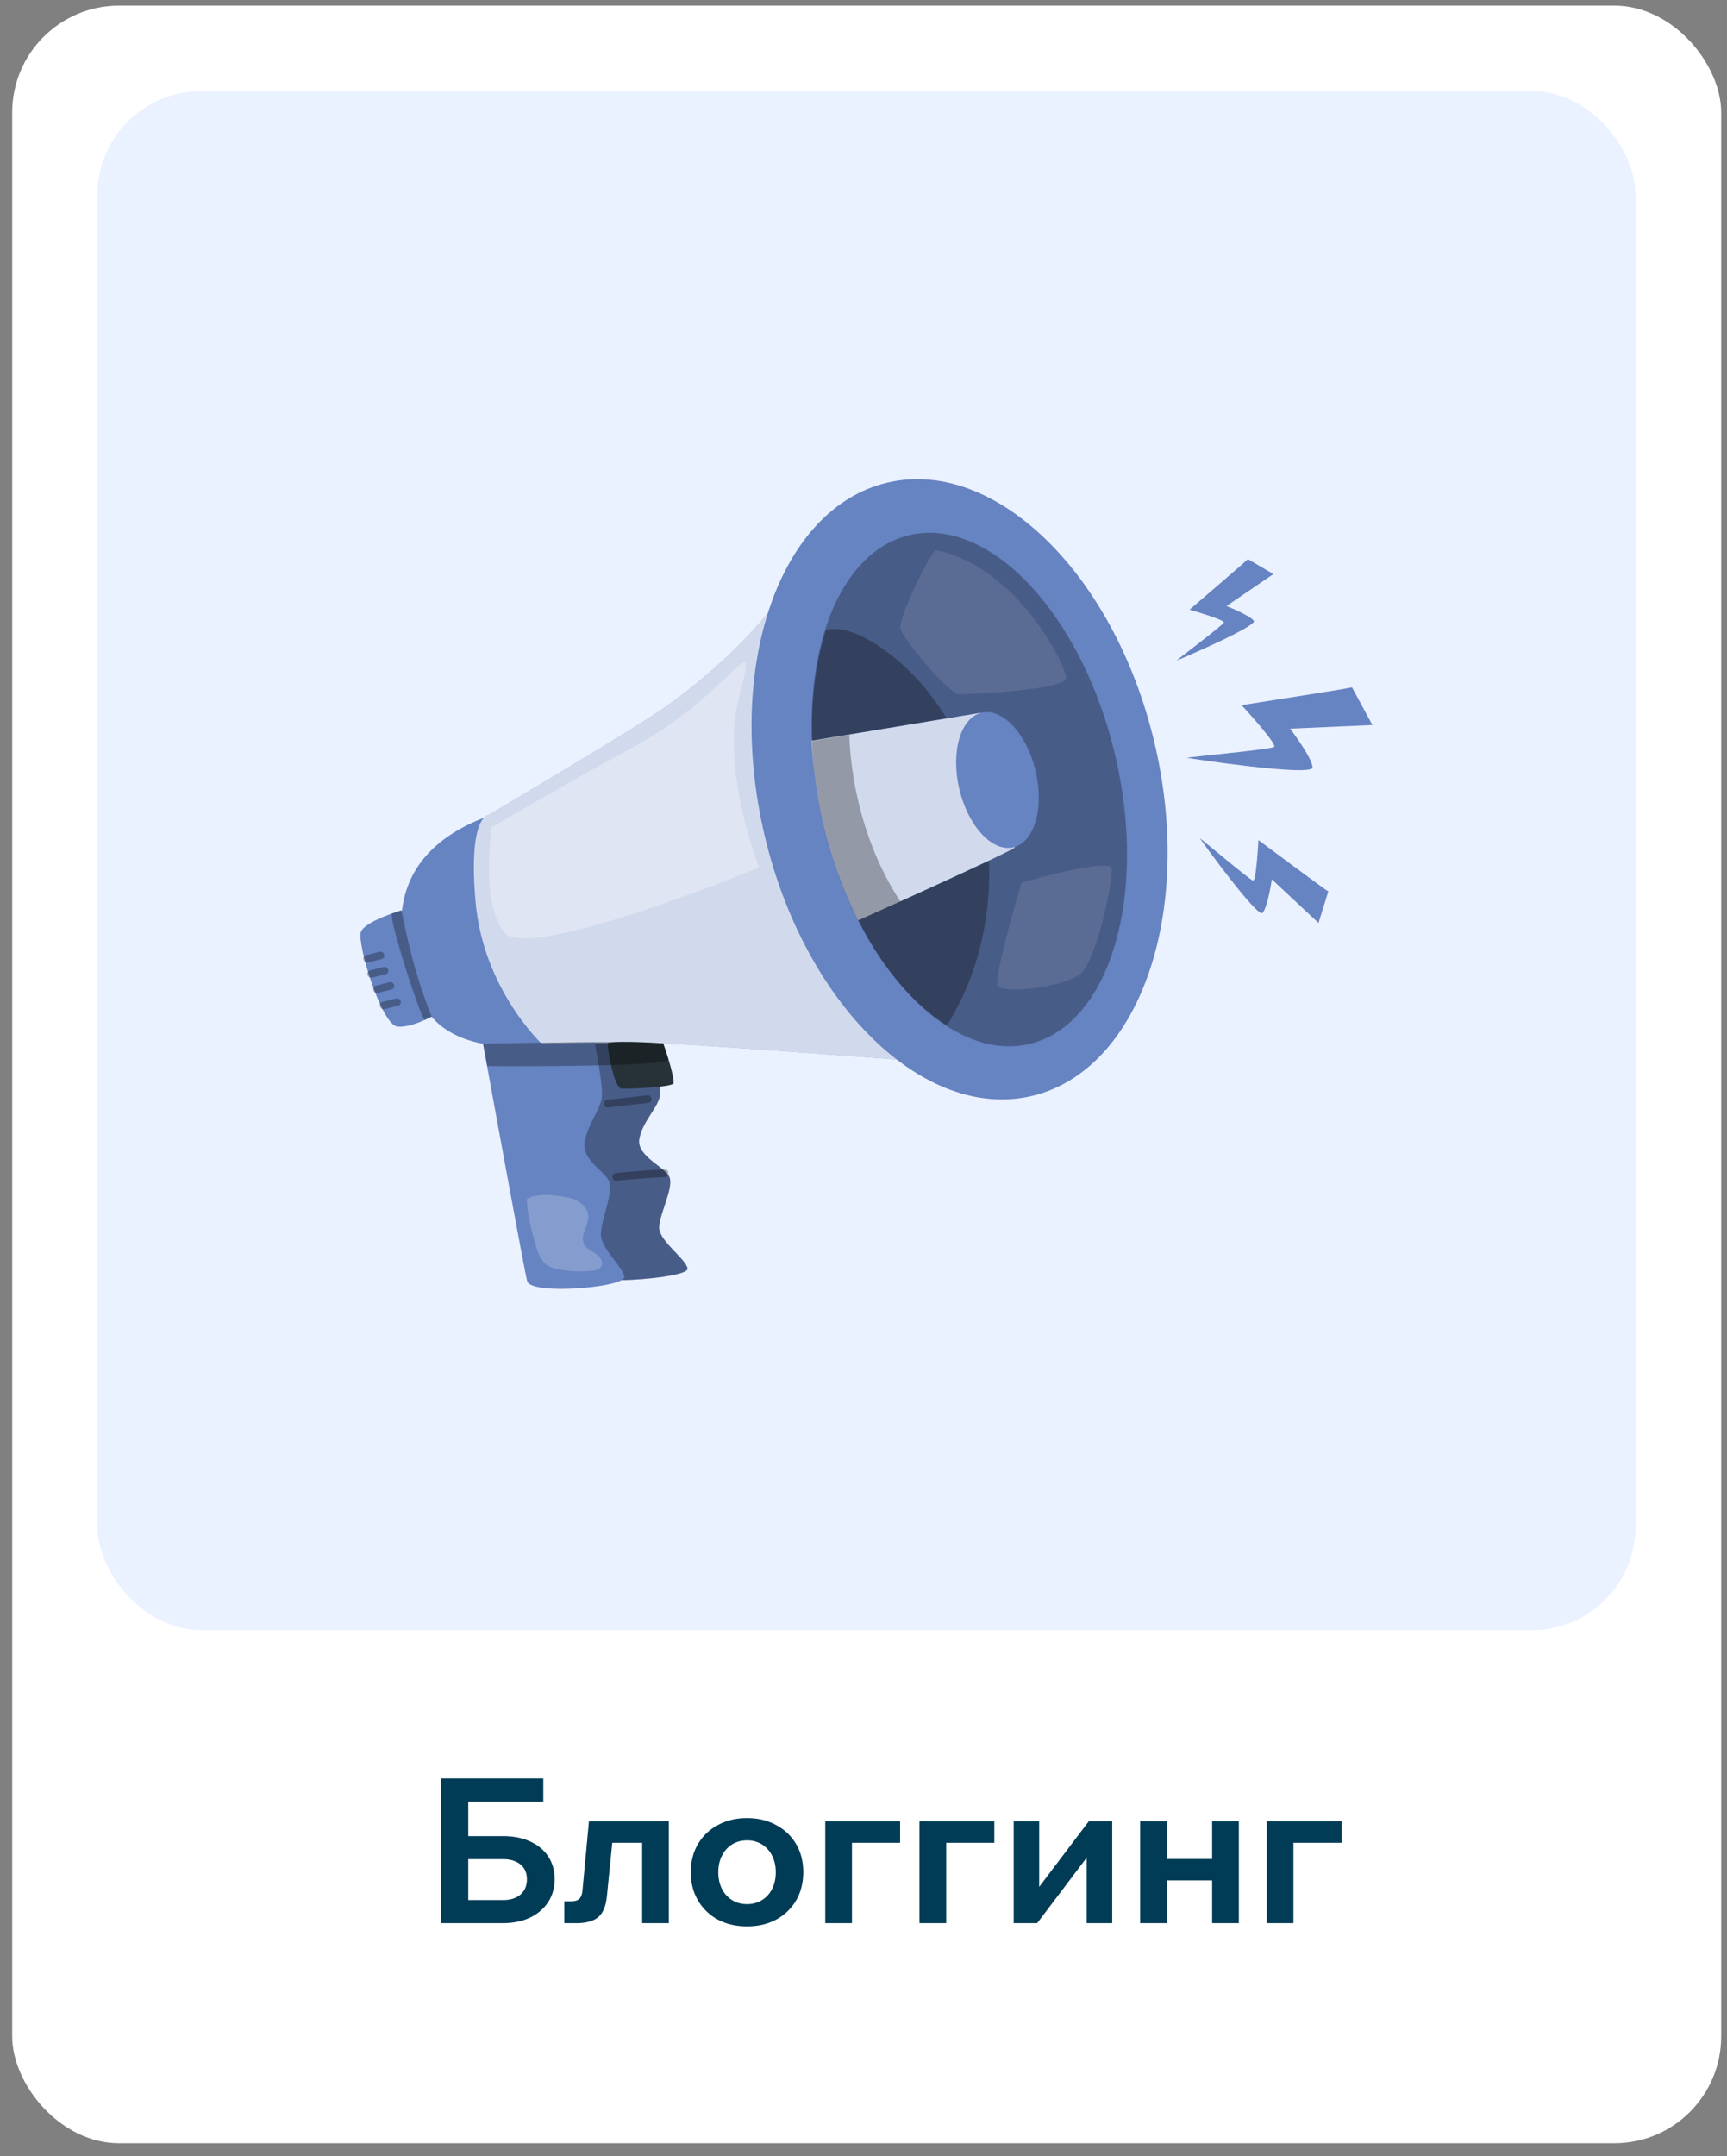 <svg width="113" height="141" fill="none" xmlns="http://www.w3.org/2000/svg"><rect width="100%" height="100%" fill="#808080" stroke="none"/><rect x=".798" y=".368" width="111.822" height="139.777" rx="6.989" fill="#fff"/><rect x="6.377" y="5.957" width="100.639" height="100.639" rx="6.787" fill="#EAF1FF"/><path d="M86.914 58.291c-.135-.05-4.573-3.357-4.573-3.357s-.135 2.7-.354 2.649c-.22-.051-3.51-2.835-3.476-2.768.034.068 3.78 5.248 4.1 4.877.338-.371.608-2.194.608-2.194l3.053 2.852.642-2.059ZM88.465 44.945c-.169.067-7.222 1.164-7.222 1.164s2.362 2.565 2.126 2.733c-.236.17-5.787.675-5.686.71.084.033 8.234 1.265 8.2.623-.033-.64-1.468-2.53-1.468-2.53l5.383-.237-1.333-2.463ZM81.65 36.56c-.068.1-3.814 3.306-3.814 3.306s2.312.658 2.245.844c-.085.185-3.156 2.497-3.088 2.48.067-.017 5.298-2.244 5.045-2.598-.253-.355-1.789-.962-1.789-.962l3.071-2.092-1.67-.979ZM26.273 59.523s-2.447.725-2.666 1.434c-.237.776 1.35 6.091 2.413 6.175 1.063.085 2.682-.91 2.682-.91l-2.43-6.7ZM33.783 68.246s3.206 14.072 3.493 14.983c.287.912 7.863.405 7.71-.287-.134-.674-1.923-1.822-1.855-2.733.067-.911.86-2.379.709-3.121-.136-.743-2.21-1.418-2.008-2.616.219-1.198 1.299-2.092 1.366-2.936.068-.86-.573-3.374-.573-3.374l-8.842.084Z" fill="#6683C2"/><path opacity=".3" d="M33.783 68.246s3.206 14.072 3.493 14.983c.287.912 7.863.405 7.71-.287-.134-.674-1.923-1.822-1.855-2.733.067-.911.86-2.379.709-3.121-.136-.743-2.21-1.418-2.008-2.616.219-1.198 1.299-2.092 1.366-2.936.068-.86-.573-3.374-.573-3.374l-8.842.084Z" fill="#000"/><path d="M27.789 65.85s-5.315-8.774 3.847-12.368l4.471 14.73c.017.017-6.192 1.283-8.318-2.362Z" fill="#6683C2"/><path d="M31.965 53.297s7.508-4.438 10.275-6.21c5.18-3.273 8.167-7.204 8.167-7.204L60.85 69.444s-9.938-.76-15.287-1.097c-5.349-.337-10.107-.084-10.107-.084s-3.83-3.577-4.336-9.263c-.506-5.703.844-5.703.844-5.703Z" fill="#6683C2"/><path opacity=".7" d="M31.965 53.297s7.508-4.438 10.275-6.21c5.18-3.273 8.167-7.204 8.167-7.204L60.85 69.444s-9.938-.76-15.287-1.097c-5.349-.337-10.107-.084-10.107-.084s-3.83-3.577-4.336-9.263c-.506-5.703.844-5.703.844-5.703Z" fill="#fff"/><path d="M67.517 71.664c7.047-1.663 10.642-11.988 8.03-23.062-2.612-11.074-10.443-18.704-17.49-17.042-7.048 1.663-10.643 11.988-8.03 23.062 2.612 11.075 10.443 18.704 17.49 17.042Z" fill="#6683C2"/><path opacity=".3" d="M67.35 68.264c5.269-1.243 7.784-9.698 5.616-18.886C70.8 40.19 64.77 33.75 59.5 34.993c-5.27 1.243-7.784 9.699-5.617 18.886 2.168 9.188 8.197 15.629 13.466 14.386Z" fill="#000"/><path d="M54.045 41.199c1.738-.473 4.505 1.535 6.193 3.459 5.264 6.023 5.973 15.624 1.72 22.39-6.748-4.252-10.73-16.907-7.913-25.85Z" fill="#000" opacity=".3"/><path d="M31.608 68.263s2.649 14.562 2.885 15.506c.236.945 6.48.405 6.361-.286-.118-.692-1.586-1.89-1.535-2.818.05-.945.709-2.464.59-3.24-.118-.759-1.822-1.468-1.653-2.7.169-1.231 1.063-2.16 1.13-3.053.05-.878-.472-3.493-.472-3.493l-7.306.084ZM53.878 53.87a28.703 28.703 0 0 0 2.278 6.31c.523-.235 9.955-4.47 10.225-4.757.287-.287-2.244-8.808-2.244-8.808l-11.035 1.822c.101 1.755.338 3.577.776 5.434Z" fill="#6683C2"/><path opacity=".7" d="M53.878 53.87a28.703 28.703 0 0 0 2.278 6.31c.523-.235 9.955-4.47 10.225-4.757.287-.287-2.244-8.808-2.244-8.808l-11.035 1.822c.101 1.755.338 3.577.776 5.434Z" fill="#fff"/><path d="M66.303 55.406c1.378-.325 2.031-2.56 1.458-4.99-.574-2.431-2.156-4.138-3.535-3.813-1.378.325-2.031 2.56-1.458 4.99.574 2.431 2.156 4.138 3.535 3.813Z" fill="#6683C2"/><path d="M39.78 72.413c.86-.101 1.738-.202 2.598-.287.135-.017.254-.1.254-.253 0-.118-.119-.27-.254-.253-.86.101-1.737.203-2.598.287-.135.017-.253.101-.253.253 0 .118.118.27.253.253ZM40.323 77.206a65.225 65.225 0 0 1 3.172-.237c.321-.016.321-.523 0-.506-1.063.05-2.109.135-3.172.236-.135.017-.253.102-.253.254 0 .135.118.27.253.253Z" fill="#000" opacity=".3"/><path d="M39.79 68.195c-.118.017.355 2.953.878 2.987.523.034 3.391-.101 3.408-.354.034-.59-.675-2.599-.675-2.599s-2.75-.202-3.61-.034Z" fill="#263238"/><path d="M24.087 62.931c.287-.067.59-.151.877-.219.135-.034.22-.186.169-.304-.05-.135-.169-.202-.304-.168-.287.067-.59.151-.877.219-.135.034-.22.186-.17.304.052.118.17.202.305.169ZM24.348 63.926c.287-.067.59-.151.878-.219.135-.034.22-.185.169-.304-.051-.135-.17-.202-.304-.168-.287.067-.59.151-.878.219-.135.034-.219.186-.168.304a.255.255 0 0 0 .303.168ZM24.738 64.922c.287-.067.59-.152.877-.22.135-.033.22-.185.17-.303-.052-.135-.17-.202-.305-.169-.286.068-.59.152-.877.22-.135.034-.22.185-.169.303.034.135.169.203.304.17ZM25.167 65.985c.286-.067.59-.152.877-.219.135-.034.22-.186.169-.304-.05-.135-.169-.202-.304-.169-.287.068-.59.152-.877.22-.135.034-.22.185-.169.304.034.135.169.202.304.168Z" fill="#000" opacity=".3"/><path opacity=".3" d="M32.176 54.09s-.742 4.876.81 6.867c1.57 2.008 16.688-4.235 16.688-4.235s-2.633-6.463-1.266-11.39c.422-1.535.506-2.092.236-2.007-.59.185-2.784 3.172-7.525 5.703-3.223 1.72-8.943 5.062-8.943 5.062Z" fill="#fff"/><path opacity=".3" d="m31.608 68.246.27 1.468s11.727.085 11.861-.438l-.354-1.047c-1.923-.185-7.036-.067-11.777.017ZM58.916 58.95c-2.986-4.556-3.307-9.534-3.34-10.9l-2.447.404c.067 1.755.32 3.577.76 5.433a28.697 28.697 0 0 0 2.277 6.31c.169-.084 1.3-.59 2.75-1.248ZM26.271 59.523c.473 2.463 1.097 4.792 1.974 6.952l-.439.219c-.219.101-2.463-6.867-2.142-6.969l.607-.202Z" fill="#000"/><path opacity=".1" d="M61.236 35.968c-.253-.05-2.514 4.505-2.311 5.163.186.658 3.138 4.269 3.864 4.269.725 0 6.968-.287 6.968-1.063s-3.121-7.238-8.52-8.369ZM66.835 57.718s-1.839 6.209-1.569 6.749 4.573.118 5.535-.894c.978-.996 2.024-5.94 1.94-6.75-.067-.81-5.906.895-5.906.895Z" fill="#fff"/><path d="M39.367 82.453c-.169-.556-.911-.624-1.148-1.096-.286-.59.321-1.249.27-1.89-.033-.422-.354-.76-.725-.962-.371-.185-.793-.253-1.215-.304-.658-.084-1.502-.151-2.075.203.017.995.337 2.227.624 3.172.118.405.287.81.607 1.08.287.236.692.337 1.063.388a7.736 7.736 0 0 0 1.974.05c.237-.016.507-.067.608-.303a.471.471 0 0 0 .017-.338Z" fill="#fff" opacity=".2"/><path d="M28.852 125.753v-9.463h1.787v8.113l-.16-.159h2.423c.485 0 .869-.119 1.151-.357.283-.247.424-.583.424-1.006 0-.415-.141-.737-.424-.966-.282-.23-.666-.345-1.151-.345h-3.19v-1.508h3.177c.688 0 1.283.114 1.786.344.512.229.91.556 1.191.979.283.424.424.922.424 1.496 0 .564-.141 1.063-.424 1.495-.282.433-.679.772-1.19 1.019-.513.239-1.108.358-1.787.358h-4.037Zm.913-7.941v-1.522h5.784v1.522h-5.784Zm7.157 7.941v-1.43h.45c.247 0 .423-.053.53-.159.114-.105.184-.286.21-.542l.424-4.526h5.228v6.657h-1.747v-6.406l1.258 1.151H38.84l1.337-1.151-.464 4.632c-.07.671-.264 1.134-.582 1.39-.309.256-.79.384-1.443.384h-.767Zm11.958.211c-.724 0-1.364-.15-1.92-.45a3.343 3.343 0 0 1-1.296-1.257c-.31-.538-.464-1.147-.464-1.826 0-.697.155-1.311.464-1.84a3.264 3.264 0 0 1 1.297-1.244c.556-.309 1.195-.463 1.919-.463.723 0 1.363.154 1.919.463.556.3.988.715 1.297 1.244.309.529.463 1.138.463 1.826 0 .689-.154 1.302-.463 1.84-.309.53-.741.949-1.297 1.257-.556.3-1.196.45-1.92.45Zm0-1.455c.37 0 .697-.089.98-.265.281-.177.502-.419.66-.728.16-.318.239-.679.239-1.085 0-.415-.08-.777-.238-1.086a1.809 1.809 0 0 0-.662-.741 1.813 1.813 0 0 0-.98-.264c-.37 0-.696.088-.979.264a1.81 1.81 0 0 0-.661.741c-.16.309-.239.671-.239 1.086 0 .406.08.767.239 1.085.158.309.379.551.661.728.283.176.61.265.98.265Zm5.118 1.244v-6.657h4.897v1.402h-4.5l1.35-1.058v6.313h-1.747Zm6.165 0v-6.657h4.897v1.402h-4.5l1.35-1.058v6.313h-1.747Zm6.165 0v-6.657h1.668v4.433l-.093-.026 3.336-4.407h1.535v6.657h-1.668v-4.434l.093.026-3.335 4.408h-1.536Zm12.984 0v-6.657h1.747v6.657h-1.747Zm-4.712 0v-6.657h1.747v6.657H74.6Zm.82-2.793v-1.403h4.911v1.403h-4.91Zm7.465 2.793v-6.657h4.897v1.402h-4.5l1.35-1.058v6.313h-1.747Z" fill="#003C56"/></svg>